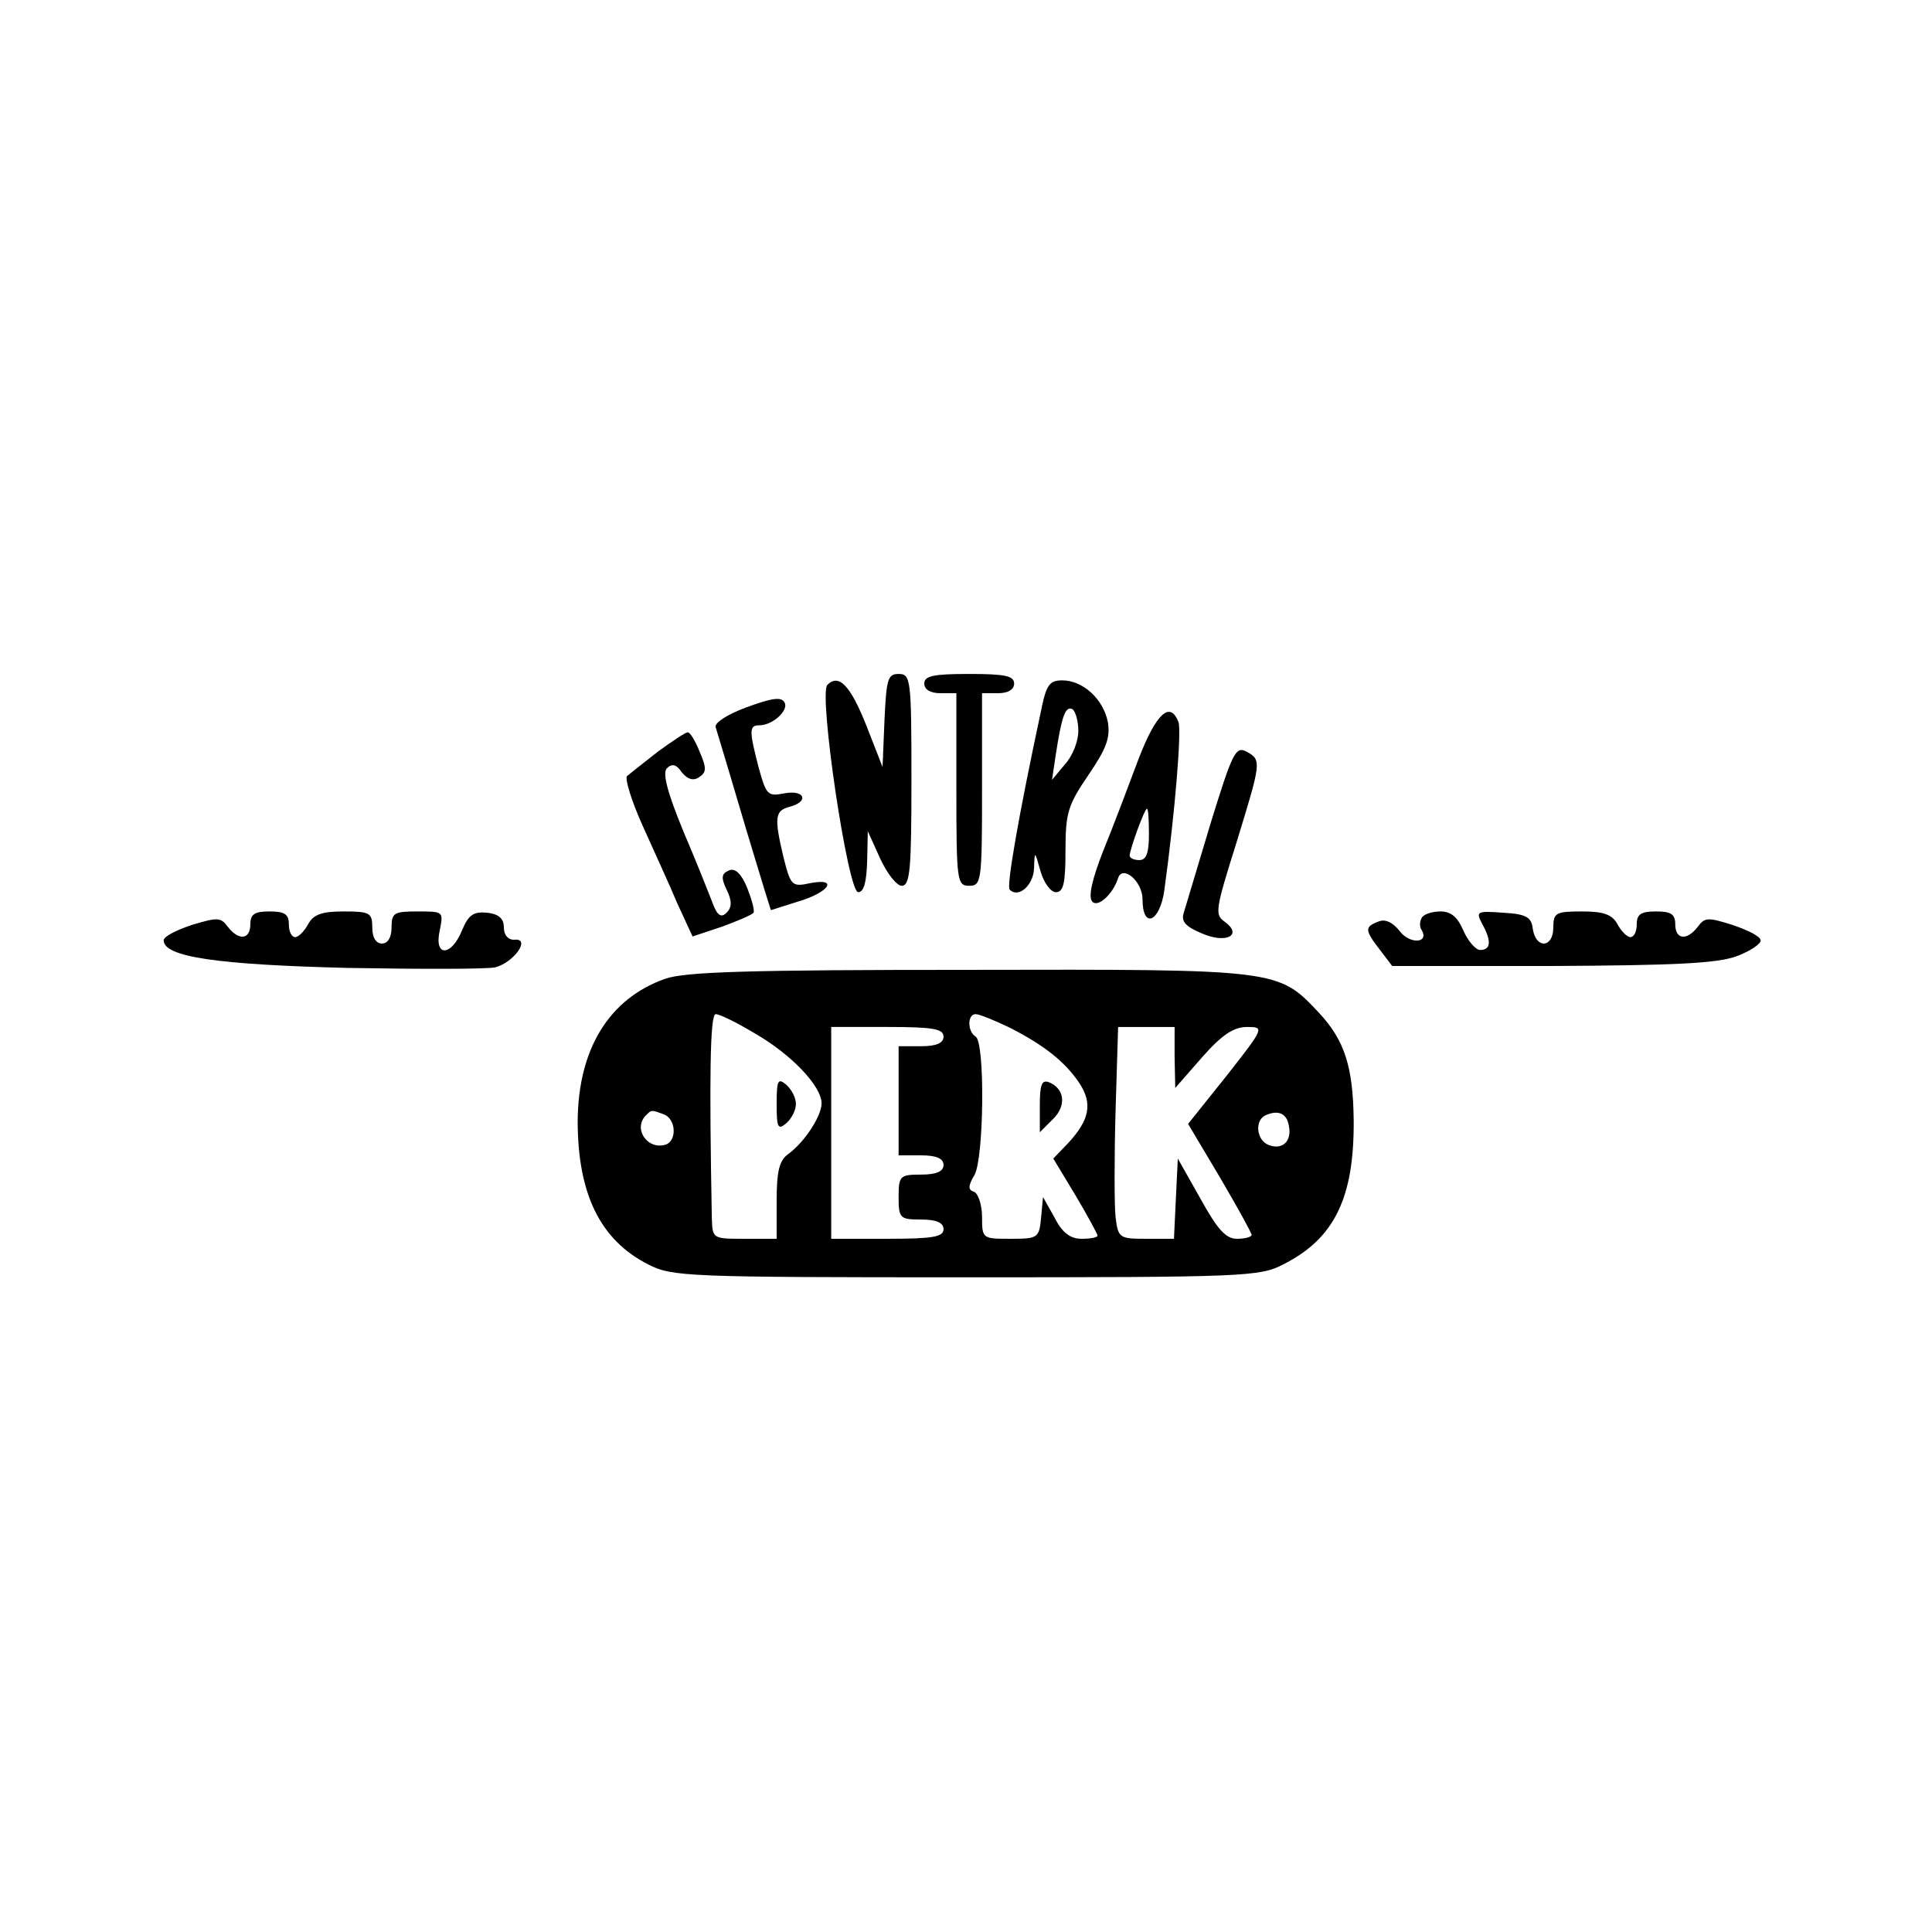 <?xml version="1.0" standalone="no"?>
<!DOCTYPE svg PUBLIC "-//W3C//DTD SVG 20010904//EN"
 "http://www.w3.org/TR/2001/REC-SVG-20010904/DTD/svg10.dtd">
<svg version="1.0" xmlns="http://www.w3.org/2000/svg"
 width="301pt" height="301pt" viewBox="0 0 301 301"
 preserveAspectRatio="xMidYMid meet">

<g transform="translate(0,301) scale(0.1,-0.1)"
fill="#000000" stroke="none">
<path d="M1378 1888 l-3 -73 -25 64 c-25 63 -43 82 -61 64 -14 -14 32 -323 48
-323 9 0 13 16 14 48 l1 47 19 -42 c11 -24 26 -43 34 -43 13 0 15 27 15 165 0
157 -1 165 -20 165 -17 0 -19 -8 -22 -72z"/>
<path d="M1440 1945 c0 -9 9 -15 25 -15 l25 0 0 -150 c0 -143 1 -150 20 -150
19 0 20 7 20 150 l0 150 25 0 c16 0 25 6 25 15 0 12 -14 15 -70 15 -56 0 -70
-3 -70 -15z"/>
<path d="M1622 1903 c-36 -168 -54 -274 -49 -279 14 -14 37 7 38 33 1 28 1 28
10 -4 5 -18 16 -33 24 -33 12 0 15 14 15 65 0 59 4 71 36 118 28 41 34 58 30
82 -7 36 -39 65 -71 65 -20 0 -25 -7 -33 -47z m58 -32 c0 -16 -9 -39 -21 -52
l-20 -24 6 40 c9 59 15 76 26 70 5 -4 9 -19 9 -34z"/>
<path d="M1163 1908 c-30 -11 -50 -24 -48 -31 2 -7 18 -59 35 -117 17 -58 36
-119 41 -136 l10 -32 41 13 c49 14 66 38 20 29 -28 -6 -30 -4 -41 39 -15 63
-14 74 9 80 31 8 24 27 -8 21 -26 -5 -28 -3 -40 40 -15 58 -15 66 1 66 21 0
47 24 39 36 -5 9 -21 6 -59 -8z"/>
<path d="M1774 1828 c-15 -40 -39 -104 -55 -143 -18 -46 -24 -73 -17 -80 9 -9
32 12 40 37 7 21 38 -5 38 -33 0 -47 27 -36 34 14 17 124 27 249 22 262 -13
34 -35 13 -62 -57z m16 -118 c0 -29 -4 -40 -15 -40 -8 0 -15 3 -15 7 0 9 23
73 27 73 2 0 3 -18 3 -40z"/>
<path d="M1025 1839 c-22 -17 -43 -34 -48 -38 -4 -4 7 -39 24 -77 17 -38 42
-92 54 -121 l24 -52 45 15 c25 9 48 19 50 22 2 4 -3 21 -10 39 -9 22 -19 31
-28 27 -12 -5 -13 -11 -4 -30 9 -18 8 -28 0 -36 -8 -8 -14 -5 -21 13 -5 13
-25 64 -46 113 -26 63 -33 92 -26 99 8 8 15 6 23 -6 9 -11 18 -14 27 -8 12 8
12 14 1 40 -7 17 -15 31 -19 30 -3 0 -24 -14 -46 -30z"/>
<path d="M1886 1727 c-20 -67 -39 -130 -42 -140 -4 -13 4 -21 28 -31 38 -17
65 -3 36 18 -16 11 -14 20 18 122 39 127 40 130 16 143 -17 9 -22 -2 -56 -112z"/>
<path d="M390 1570 c0 -24 -18 -26 -35 -4 -11 15 -16 15 -56 3 -24 -8 -44 -18
-44 -24 0 -26 84 -38 287 -43 114 -2 218 -2 230 1 29 8 55 45 30 43 -10 -1
-17 7 -17 19 0 14 -8 21 -26 23 -21 2 -29 -3 -39 -27 -17 -42 -44 -42 -35 -1
6 30 6 30 -34 30 -37 0 -41 -2 -41 -25 0 -16 -6 -25 -15 -25 -9 0 -15 9 -15
25 0 23 -4 25 -45 25 -34 0 -47 -5 -55 -20 -6 -11 -15 -20 -20 -20 -6 0 -10 9
-10 20 0 16 -7 20 -30 20 -23 0 -30 -4 -30 -20z"/>
<path d="M2215 1580 c-3 -5 -4 -14 0 -19 12 -21 -19 -22 -34 -2 -11 14 -23 20
-34 15 -21 -8 -21 -13 3 -44 l19 -25 248 0 c192 1 257 4 288 15 22 8 39 20 38
25 0 6 -20 16 -44 24 -38 12 -43 12 -54 -3 -17 -22 -35 -20 -35 4 0 16 -7 20
-30 20 -23 0 -30 -4 -30 -20 0 -11 -4 -20 -10 -20 -5 0 -14 9 -20 20 -8 15
-21 20 -55 20 -41 0 -45 -2 -45 -25 0 -32 -27 -34 -32 -2 -2 18 -10 23 -46 25
-41 3 -43 2 -33 -17 15 -27 14 -41 -3 -41 -7 0 -19 14 -26 30 -9 21 -19 30
-36 30 -12 0 -26 -4 -29 -10z"/>
<path d="M1036 1485 c-87 -31 -135 -109 -136 -221 0 -114 35 -186 110 -224 37
-19 60 -20 495 -20 433 0 458 1 494 20 80 40 111 104 110 225 -1 83 -14 124
-54 167 -64 68 -62 68 -545 67 -344 0 -443 -3 -474 -14z m140 -85 c56 -32 104
-82 104 -109 0 -20 -27 -61 -52 -79 -14 -10 -18 -27 -18 -73 l0 -59 -50 0
c-50 0 -50 0 -51 33 -4 214 -3 317 6 317 6 0 33 -13 61 -30z m397 9 c55 -28
87 -54 109 -87 20 -31 16 -56 -17 -92 l-24 -25 35 -58 c19 -32 34 -60 34 -62
0 -3 -11 -5 -25 -5 -17 0 -30 9 -42 33 l-18 32 -3 -32 c-3 -32 -5 -33 -48 -33
-43 0 -44 0 -44 34 0 19 -6 36 -12 39 -10 3 -10 9 0 26 15 25 17 207 2 216
-13 8 -13 35 0 35 6 0 30 -10 53 -21z m-103 -14 c0 -10 -11 -15 -35 -15 l-35
0 0 -85 0 -85 35 0 c24 0 35 -5 35 -15 0 -10 -11 -15 -35 -15 -33 0 -35 -2
-35 -35 0 -33 2 -35 35 -35 24 0 35 -5 35 -15 0 -12 -16 -15 -87 -15 l-88 0 0
165 0 165 88 0 c71 0 87 -3 87 -15z m360 -32 l1 -48 42 48 c31 35 49 47 70 47
27 0 27 -1 -32 -76 l-60 -75 50 -84 c27 -46 49 -86 49 -89 0 -3 -10 -6 -23 -6
-17 0 -30 14 -57 63 l-35 62 -3 -62 -3 -63 -43 0 c-42 0 -44 1 -48 34 -2 19
-2 93 0 165 l4 131 44 0 44 0 0 -47z m-796 -89 c19 -7 21 -40 4 -47 -29 -10
-53 25 -31 46 8 8 8 8 27 1z m974 -18 c5 -24 -10 -38 -31 -30 -20 7 -23 40 -4
47 19 8 32 2 35 -17z"/>
<path d="M1210 1290 c0 -37 2 -41 15 -30 8 7 15 20 15 30 0 10 -7 23 -15 30
-13 11 -15 7 -15 -30z"/>
<path d="M1620 1287 l0 -41 20 20 c22 21 19 48 -6 58 -11 4 -14 -4 -14 -37z"/>
</g>
</svg>
